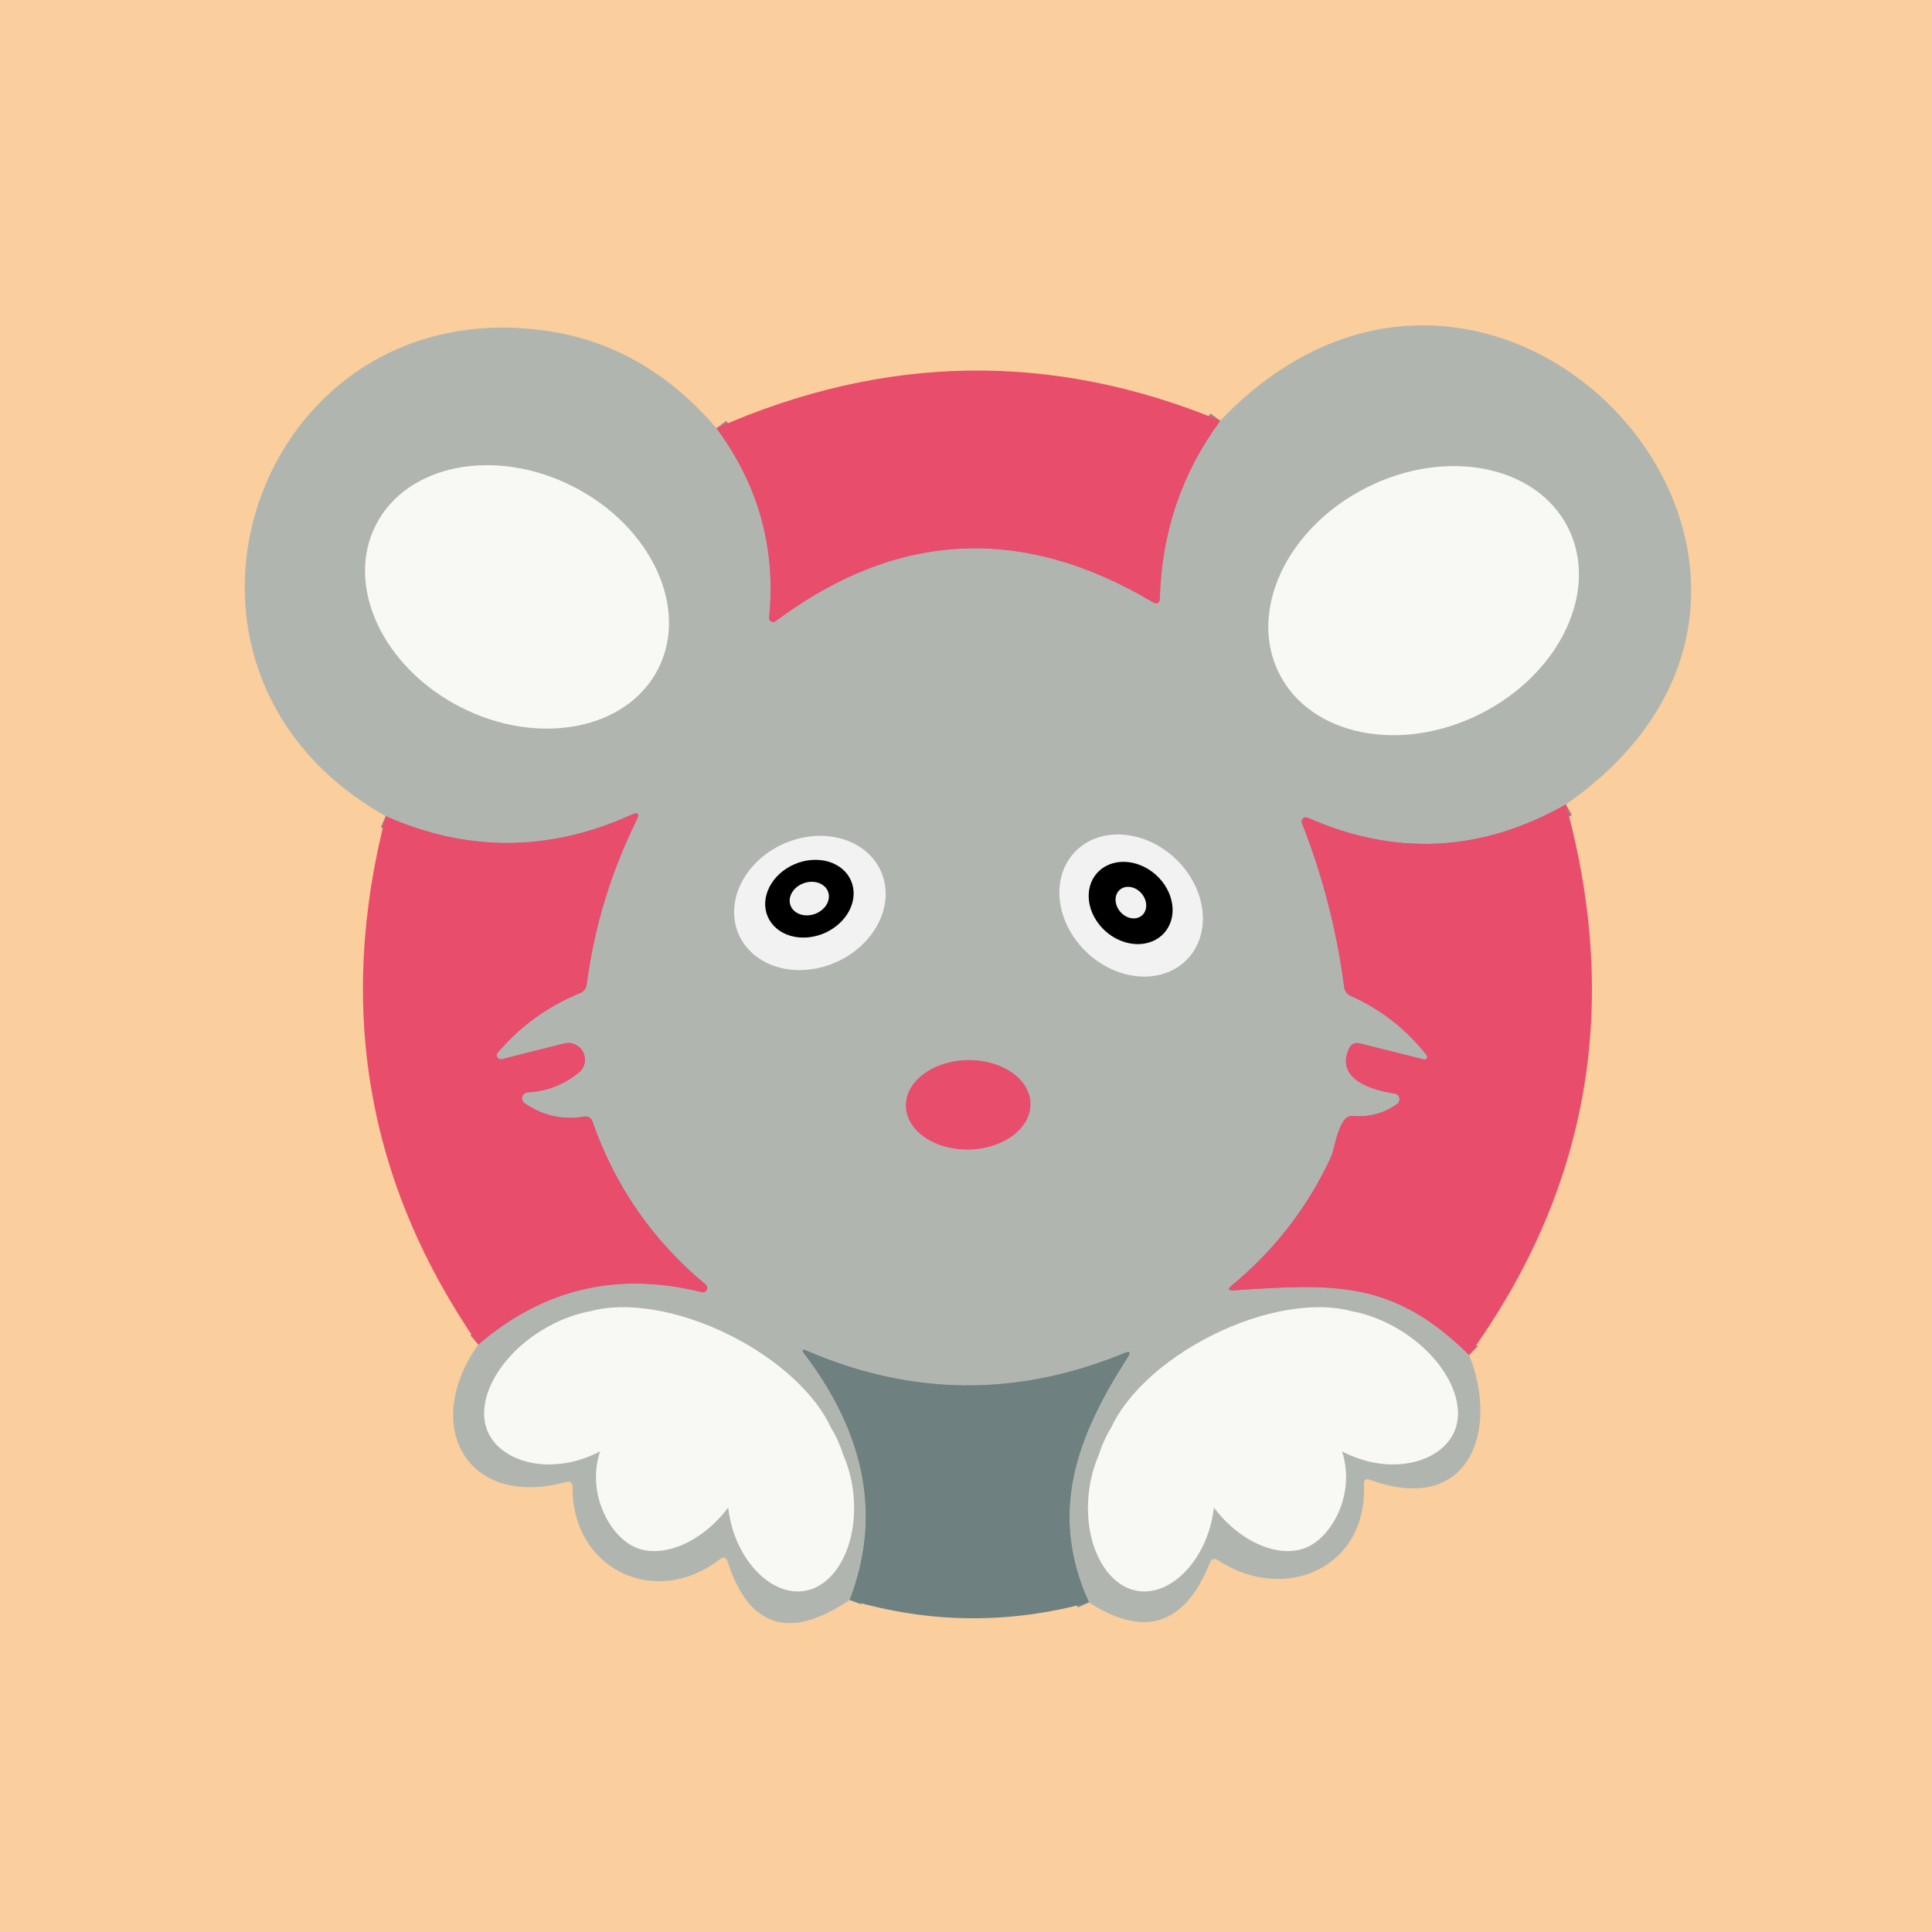 <svg width="100" height="100" viewBox="0 0 100 100" fill="none" xmlns="http://www.w3.org/2000/svg">
<rect x="0" y="0" width="100" height="100" fill="#333333" stroke="none"/>
<g clip-path="url(#clip0_105_1870)">
<rect width="100" height="100" fill="#FACE9D"/>
<g clip-path="url(#clip1_105_1870)">
<path d="M48.15 0H52.254C78.962 2.108 99.212 21.797 100.5 48.663V52.754C98.594 79.436 78.526 99.763 51.685 101H47.904C21.215 99.258 0.87 79.165 -0.5 52.35V48.246C1.476 21.582 21.354 1.326 48.15 0Z" fill="#FACE9D"/>
<path d="M37.084 22.163C39.256 25.096 40.165 28.362 39.812 31.96C39.807 32.001 39.814 32.042 39.832 32.079C39.851 32.116 39.88 32.146 39.916 32.166C39.952 32.187 39.992 32.196 40.033 32.193C40.074 32.19 40.114 32.175 40.146 32.15C46.404 27.478 52.906 27.148 59.652 31.159C59.896 31.302 60.022 31.232 60.03 30.95C60.136 27.516 61.179 24.459 63.161 21.778" stroke="#AF7583" stroke-width="1.262"/>
<path d="M81.051 41.637C76.696 44.108 72.241 44.337 67.688 42.325C67.647 42.307 67.603 42.301 67.559 42.308C67.515 42.316 67.475 42.336 67.443 42.367C67.411 42.397 67.389 42.437 67.379 42.48C67.37 42.523 67.374 42.568 67.391 42.609C68.468 45.349 69.196 48.179 69.575 51.1C69.587 51.196 69.623 51.288 69.681 51.365C69.738 51.443 69.815 51.503 69.903 51.541C71.469 52.24 72.782 53.265 73.842 54.616C73.861 54.639 73.871 54.667 73.873 54.696C73.874 54.725 73.866 54.755 73.85 54.779C73.834 54.804 73.811 54.822 73.783 54.833C73.755 54.843 73.725 54.844 73.697 54.837L70.396 54.01C70.122 53.942 69.928 54.037 69.815 54.294C69.108 55.891 71.096 56.446 72.176 56.598C72.236 56.606 72.293 56.632 72.338 56.673C72.384 56.714 72.416 56.768 72.43 56.827C72.444 56.886 72.441 56.949 72.419 57.006C72.397 57.063 72.359 57.112 72.308 57.147C71.631 57.627 70.88 57.831 70.055 57.759C69.967 57.751 69.879 57.765 69.799 57.799C69.719 57.833 69.648 57.887 69.594 57.955C69.177 58.479 69.07 59.502 68.887 59.899C67.688 62.483 65.979 64.695 63.761 66.534C63.534 66.719 63.568 66.803 63.862 66.786C69.038 66.452 72.094 66.224 76.045 70.138" stroke="#AF7583" stroke-width="1.262"/>
<path d="M56.363 82.94C54.242 78.269 55.738 74.349 58.37 70.252C58.534 69.991 58.475 69.919 58.194 70.037C52.689 72.305 47.212 72.266 41.762 69.917C41.522 69.812 41.48 69.865 41.636 70.075C44.552 73.913 45.764 78.206 43.978 82.814" stroke="#7A908F" stroke-width="1.262"/>
<path d="M24.756 69.595C28.123 66.7 31.975 65.795 36.314 66.881C36.365 66.895 36.419 66.892 36.467 66.871C36.516 66.85 36.555 66.812 36.579 66.765C36.603 66.718 36.61 66.664 36.598 66.613C36.587 66.561 36.558 66.516 36.516 66.483C33.789 64.215 31.841 61.408 30.671 58.062C30.595 57.848 30.446 57.759 30.223 57.797C29.12 57.982 28.097 57.751 27.155 57.103C27.102 57.066 27.063 57.014 27.041 56.954C27.02 56.893 27.017 56.828 27.035 56.766C27.052 56.704 27.088 56.65 27.138 56.609C27.188 56.569 27.249 56.545 27.313 56.541C28.293 56.49 29.173 56.152 29.951 55.525C30.106 55.402 30.214 55.229 30.257 55.036C30.3 54.843 30.276 54.641 30.188 54.464C30.1 54.287 29.954 54.145 29.774 54.062C29.594 53.98 29.392 53.961 29.2 54.01L25.968 54.824C25.926 54.834 25.881 54.83 25.841 54.813C25.801 54.797 25.767 54.768 25.744 54.731C25.721 54.694 25.711 54.651 25.713 54.608C25.716 54.565 25.732 54.523 25.76 54.489C26.925 53.118 28.346 52.089 30.021 51.403C30.223 51.319 30.338 51.167 30.368 50.948C30.759 47.977 31.618 45.149 32.943 42.464C33.116 42.111 33.023 42.016 32.666 42.18C28.428 44.095 24.194 44.116 19.965 42.243" stroke="#AF7583" stroke-width="1.262"/>
<path d="M37.084 22.163C39.256 25.096 40.165 28.362 39.812 31.96C39.807 32.001 39.814 32.042 39.832 32.079C39.851 32.116 39.88 32.146 39.916 32.166C39.952 32.187 39.992 32.196 40.033 32.193C40.074 32.19 40.114 32.175 40.146 32.15C46.404 27.478 52.906 27.148 59.652 31.159C59.896 31.302 60.022 31.232 60.03 30.95C60.136 27.516 61.179 24.459 63.161 21.778C77.484 6.761 98.208 29.669 81.051 41.637C76.695 44.108 72.241 44.337 67.688 42.325C67.647 42.307 67.602 42.301 67.559 42.308C67.515 42.316 67.475 42.336 67.443 42.367C67.411 42.397 67.389 42.437 67.379 42.48C67.37 42.523 67.374 42.568 67.391 42.609C68.468 45.349 69.196 48.179 69.575 51.1C69.587 51.196 69.623 51.288 69.681 51.365C69.738 51.443 69.815 51.503 69.903 51.541C71.469 52.24 72.782 53.265 73.842 54.616C73.861 54.639 73.871 54.667 73.873 54.696C73.874 54.725 73.866 54.755 73.85 54.779C73.834 54.804 73.81 54.822 73.783 54.833C73.755 54.843 73.725 54.844 73.697 54.837L70.396 54.01C70.122 53.942 69.928 54.037 69.815 54.294C69.108 55.891 71.096 56.446 72.176 56.598C72.236 56.606 72.293 56.632 72.338 56.673C72.384 56.714 72.416 56.768 72.43 56.827C72.444 56.886 72.44 56.949 72.419 57.006C72.397 57.063 72.358 57.112 72.308 57.147C71.631 57.627 70.879 57.831 70.055 57.759C69.967 57.751 69.879 57.765 69.799 57.799C69.718 57.833 69.648 57.887 69.594 57.955C69.177 58.479 69.07 59.502 68.887 59.899C67.688 62.483 65.979 64.695 63.761 66.534C63.534 66.719 63.568 66.803 63.862 66.786C69.038 66.452 72.094 66.224 76.045 70.138C77.63 74.134 75.982 78.452 70.919 76.596C70.692 76.512 70.585 76.592 70.598 76.836C70.787 81.166 66.488 83.016 63.048 80.762C62.85 80.632 62.707 80.678 62.619 80.901C61.327 84.116 59.241 84.796 56.363 82.94C54.242 78.269 55.738 74.349 58.37 70.252C58.534 69.991 58.475 69.919 58.194 70.037C52.689 72.305 47.212 72.266 41.762 69.917C41.522 69.812 41.48 69.865 41.636 70.075C44.552 73.913 45.764 78.206 43.978 82.814C40.872 84.914 38.766 84.251 37.659 80.825C37.583 80.594 37.451 80.554 37.261 80.705C33.909 83.293 29.604 81.217 29.636 76.981C29.636 76.741 29.52 76.65 29.289 76.71C24.125 78.111 21.802 73.749 24.756 69.595C28.123 66.7 31.976 65.795 36.314 66.881C36.365 66.895 36.419 66.892 36.468 66.871C36.516 66.849 36.555 66.812 36.579 66.765C36.603 66.718 36.61 66.664 36.598 66.613C36.587 66.561 36.558 66.516 36.516 66.483C33.789 64.215 31.841 61.408 30.671 58.062C30.595 57.848 30.446 57.759 30.223 57.797C29.12 57.982 28.098 57.751 27.155 57.103C27.102 57.066 27.063 57.014 27.041 56.953C27.02 56.893 27.018 56.828 27.035 56.766C27.052 56.704 27.088 56.65 27.138 56.609C27.188 56.569 27.249 56.545 27.313 56.541C28.293 56.49 29.173 56.152 29.951 55.525C30.106 55.402 30.214 55.229 30.257 55.036C30.3 54.843 30.276 54.641 30.188 54.464C30.1 54.287 29.954 54.145 29.774 54.062C29.595 53.98 29.392 53.961 29.2 54.01L25.968 54.824C25.926 54.834 25.882 54.83 25.841 54.813C25.801 54.797 25.767 54.768 25.744 54.731C25.722 54.694 25.711 54.651 25.713 54.608C25.716 54.565 25.732 54.523 25.76 54.489C26.926 53.117 28.346 52.089 30.021 51.403C30.223 51.319 30.338 51.167 30.368 50.948C30.759 47.977 31.618 45.149 32.944 42.464C33.116 42.111 33.023 42.016 32.666 42.18C28.428 44.095 24.194 44.116 19.965 42.243C6.406 34.624 13.223 14.935 28.304 17.126C31.7 17.618 34.627 19.297 37.084 22.163Z" fill="#B0B6AF"/>
<path d="M67.877 79.968C66.479 80.79 64.288 79.959 62.831 78.032C62.928 78.016 62.733 78.052 62.831 78.032C62.539 80.61 60.73 82.544 59.004 82.362C57.264 82.179 56.077 79.918 56.352 77.312C56.428 76.588 56.609 75.913 56.869 75.32C57.036 74.792 57.257 74.308 57.519 73.881C58.296 72.197 60.187 70.394 62.724 69.121C65.402 67.777 68.123 67.364 69.947 67.865C70.779 68.013 71.66 68.348 72.502 68.87C74.914 70.365 76.09 72.834 75.129 74.383C74.231 75.83 71.743 76.326 69.459 75.119C69.71 74.931 69.233 75.314 69.459 75.119C70.126 77.106 69.138 79.226 67.877 79.968Z" fill="#F8F9F4"/>
<path d="M76.642 36.94C80.77 34.854 82.793 30.544 81.161 27.313C79.529 24.082 74.859 23.153 70.731 25.238C66.603 27.323 64.58 31.633 66.212 34.865C67.844 38.096 72.514 39.025 76.642 36.94Z" fill="#F8F9F4"/>
<path d="M23.851 36.607C27.886 38.663 32.46 37.773 34.067 34.619C35.674 31.465 33.705 27.242 29.67 25.186C25.635 23.129 21.061 24.019 19.454 27.173C17.847 30.327 19.815 34.55 23.851 36.607Z" fill="#F8F9F4"/>
<path d="M45.596 45.093C45.959 45.905 45.92 46.856 45.487 47.738C45.054 48.621 44.264 49.361 43.289 49.797C42.314 50.234 41.234 50.33 40.288 50.064C39.342 49.799 38.607 49.194 38.244 48.382C37.881 47.571 37.92 46.619 38.353 45.737C38.785 44.855 39.576 44.114 40.551 43.678C41.526 43.242 42.605 43.146 43.552 43.411C44.498 43.677 45.233 44.282 45.596 45.093Z" fill="#F2F2F2"/>
<path d="M61.464 49.638C60.854 50.281 59.962 50.605 58.984 50.54C58.006 50.475 57.022 50.027 56.248 49.293C55.475 48.559 54.975 47.599 54.859 46.626C54.743 45.653 55.021 44.745 55.63 44.102C56.24 43.46 57.132 43.136 58.11 43.2C59.088 43.265 60.072 43.714 60.846 44.448C61.619 45.182 62.119 46.142 62.235 47.115C62.351 48.088 62.074 48.996 61.464 49.638Z" fill="#F2F2F2"/>
<path d="M44.051 45.588C44.255 46.062 44.224 46.614 43.964 47.123C43.703 47.632 43.236 48.056 42.664 48.303C42.38 48.425 42.08 48.499 41.78 48.522C41.48 48.545 41.185 48.516 40.913 48.436C40.642 48.357 40.398 48.228 40.197 48.058C39.995 47.888 39.839 47.68 39.738 47.446C39.534 46.972 39.566 46.42 39.826 45.911C40.086 45.402 40.554 44.977 41.126 44.731C41.409 44.609 41.709 44.535 42.01 44.512C42.31 44.489 42.604 44.518 42.876 44.597C43.148 44.677 43.391 44.805 43.593 44.975C43.795 45.145 43.95 45.353 44.051 45.588Z" fill="black"/>
<path d="M60.261 48.287C59.916 48.675 59.402 48.883 58.831 48.867C58.261 48.85 57.681 48.61 57.22 48.199C56.992 47.995 56.799 47.756 56.654 47.495C56.508 47.233 56.412 46.955 56.372 46.675C56.331 46.396 56.346 46.12 56.417 45.865C56.488 45.61 56.612 45.38 56.783 45.188C57.128 44.801 57.642 44.592 58.213 44.609C58.783 44.626 59.362 44.866 59.824 45.277C60.052 45.48 60.245 45.719 60.39 45.981C60.536 46.242 60.632 46.521 60.672 46.8C60.713 47.08 60.697 47.355 60.627 47.61C60.556 47.865 60.432 48.095 60.261 48.287Z" fill="black"/>
<path d="M42.171 47.308C42.71 47.117 43.02 46.605 42.864 46.165C42.709 45.725 42.145 45.522 41.606 45.713C41.067 45.904 40.757 46.416 40.913 46.856C41.069 47.296 41.632 47.499 42.171 47.308Z" fill="#F2F2F2"/>
<path d="M57.983 47.191C58.299 47.559 58.801 47.646 59.105 47.385C59.41 47.124 59.401 46.614 59.086 46.246C58.77 45.878 58.268 45.792 57.964 46.053C57.659 46.313 57.668 46.823 57.983 47.191Z" fill="#F2F2F2"/>
<path fill-rule="evenodd" clip-rule="evenodd" d="M60.031 30.95C60.136 27.516 61.179 24.459 63.161 21.778C54.484 18.188 45.792 18.317 37.084 22.163C39.256 25.096 40.165 28.362 39.812 31.96C39.807 32.001 39.814 32.042 39.833 32.079C39.851 32.116 39.88 32.146 39.916 32.166C39.952 32.187 39.992 32.196 40.033 32.193C40.074 32.19 40.114 32.175 40.146 32.15C46.404 27.478 52.906 27.148 59.652 31.158C59.896 31.302 60.022 31.232 60.031 30.95ZM76.045 70.138C82.231 61.553 83.9 52.053 81.051 41.637C76.695 44.108 72.241 44.337 67.687 42.325C67.647 42.307 67.602 42.301 67.559 42.308C67.515 42.316 67.475 42.336 67.442 42.367C67.41 42.397 67.388 42.437 67.379 42.48C67.37 42.523 67.374 42.568 67.391 42.609C68.468 45.349 69.196 48.179 69.575 51.1C69.586 51.196 69.623 51.288 69.68 51.365C69.738 51.443 69.815 51.503 69.903 51.541C71.469 52.24 72.781 53.265 73.842 54.616C73.86 54.639 73.871 54.667 73.873 54.696C73.874 54.725 73.866 54.755 73.85 54.779C73.834 54.804 73.81 54.822 73.783 54.833C73.755 54.843 73.725 54.844 73.697 54.837L70.395 54.01C70.122 53.942 69.928 54.037 69.815 54.294C69.108 55.891 71.096 56.446 72.175 56.598C72.236 56.606 72.293 56.632 72.338 56.673C72.383 56.714 72.415 56.768 72.43 56.827C72.444 56.886 72.44 56.949 72.418 57.006C72.397 57.063 72.358 57.112 72.308 57.147C71.63 57.627 70.879 57.831 70.055 57.759C69.967 57.751 69.879 57.765 69.799 57.799C69.718 57.833 69.648 57.887 69.594 57.955C69.323 58.296 69.183 58.847 69.067 59.301C69.005 59.545 68.951 59.76 68.887 59.899C67.687 62.483 65.979 64.695 63.761 66.534C63.534 66.719 63.567 66.803 63.862 66.786L63.971 66.779C69.081 66.449 72.121 66.252 76.045 70.138ZM24.756 69.595C19.008 61.292 17.41 52.175 19.965 42.243C24.194 44.116 28.428 44.095 32.666 42.18C33.023 42.016 33.116 42.111 32.944 42.464C31.618 45.149 30.759 47.977 30.368 50.948C30.338 51.167 30.223 51.319 30.021 51.403C28.346 52.089 26.925 53.118 25.76 54.489C25.732 54.523 25.716 54.565 25.713 54.608C25.711 54.651 25.721 54.694 25.744 54.731C25.767 54.768 25.801 54.797 25.841 54.813C25.881 54.83 25.926 54.834 25.968 54.824L29.2 54.01C29.392 53.961 29.595 53.98 29.774 54.062C29.954 54.145 30.1 54.287 30.188 54.464C30.276 54.641 30.3 54.843 30.257 55.036C30.214 55.229 30.106 55.402 29.951 55.525C29.173 56.152 28.293 56.491 27.313 56.541C27.249 56.545 27.188 56.569 27.138 56.609C27.088 56.65 27.052 56.705 27.035 56.766C27.017 56.828 27.02 56.893 27.041 56.954C27.063 57.014 27.102 57.066 27.155 57.103C28.098 57.751 29.12 57.982 30.223 57.797C30.446 57.759 30.595 57.848 30.671 58.062C31.841 61.408 33.789 64.215 36.516 66.483C36.558 66.516 36.587 66.562 36.598 66.613C36.61 66.665 36.603 66.718 36.579 66.765C36.555 66.812 36.516 66.85 36.467 66.871C36.419 66.892 36.365 66.895 36.314 66.881C31.976 65.795 28.123 66.7 24.756 69.595ZM53.339 57.117C53.365 58.397 51.943 59.464 50.162 59.501C48.381 59.538 46.915 58.532 46.889 57.252C46.862 55.973 48.284 54.906 50.065 54.869C51.846 54.831 53.312 55.838 53.339 57.117Z" fill="#E84D6C"/>
<path d="M56.363 82.94C52.226 84.076 48.098 84.034 43.978 82.814C45.764 78.206 44.552 73.913 41.636 70.075C41.48 69.865 41.522 69.812 41.762 69.917C47.212 72.266 52.689 72.305 58.194 70.037C58.475 69.919 58.534 69.991 58.37 70.252C55.738 74.349 54.242 78.269 56.363 82.94Z" fill="#6E8080"/>
<path d="M32.645 79.968C34.043 80.79 36.234 79.959 37.691 78.032C37.593 78.016 37.789 78.052 37.691 78.032C37.983 80.61 39.792 82.544 41.518 82.362C43.257 82.179 44.445 79.918 44.17 77.312C44.094 76.588 43.912 75.913 43.653 75.32C43.486 74.792 43.265 74.308 43.003 73.881C42.226 72.197 40.336 70.394 37.798 69.121C35.12 67.777 32.399 67.364 30.575 67.865C29.743 68.013 28.862 68.348 28.02 68.87C25.608 70.365 24.432 72.834 25.393 74.383C26.291 75.83 28.779 76.326 31.062 75.119C30.812 74.931 31.289 75.314 31.062 75.119C30.396 77.106 31.384 79.226 32.645 79.968Z" fill="#F8F9F4"/>
</g>
</g>
<defs>
<clipPath id="clip0_105_1870">
<rect width="100" height="100" fill="white"/>
</clipPath>
<clipPath id="clip1_105_1870">
<rect width="101" height="101" fill="white" transform="translate(-0.5)"/>
</clipPath>
</defs>
</svg>
